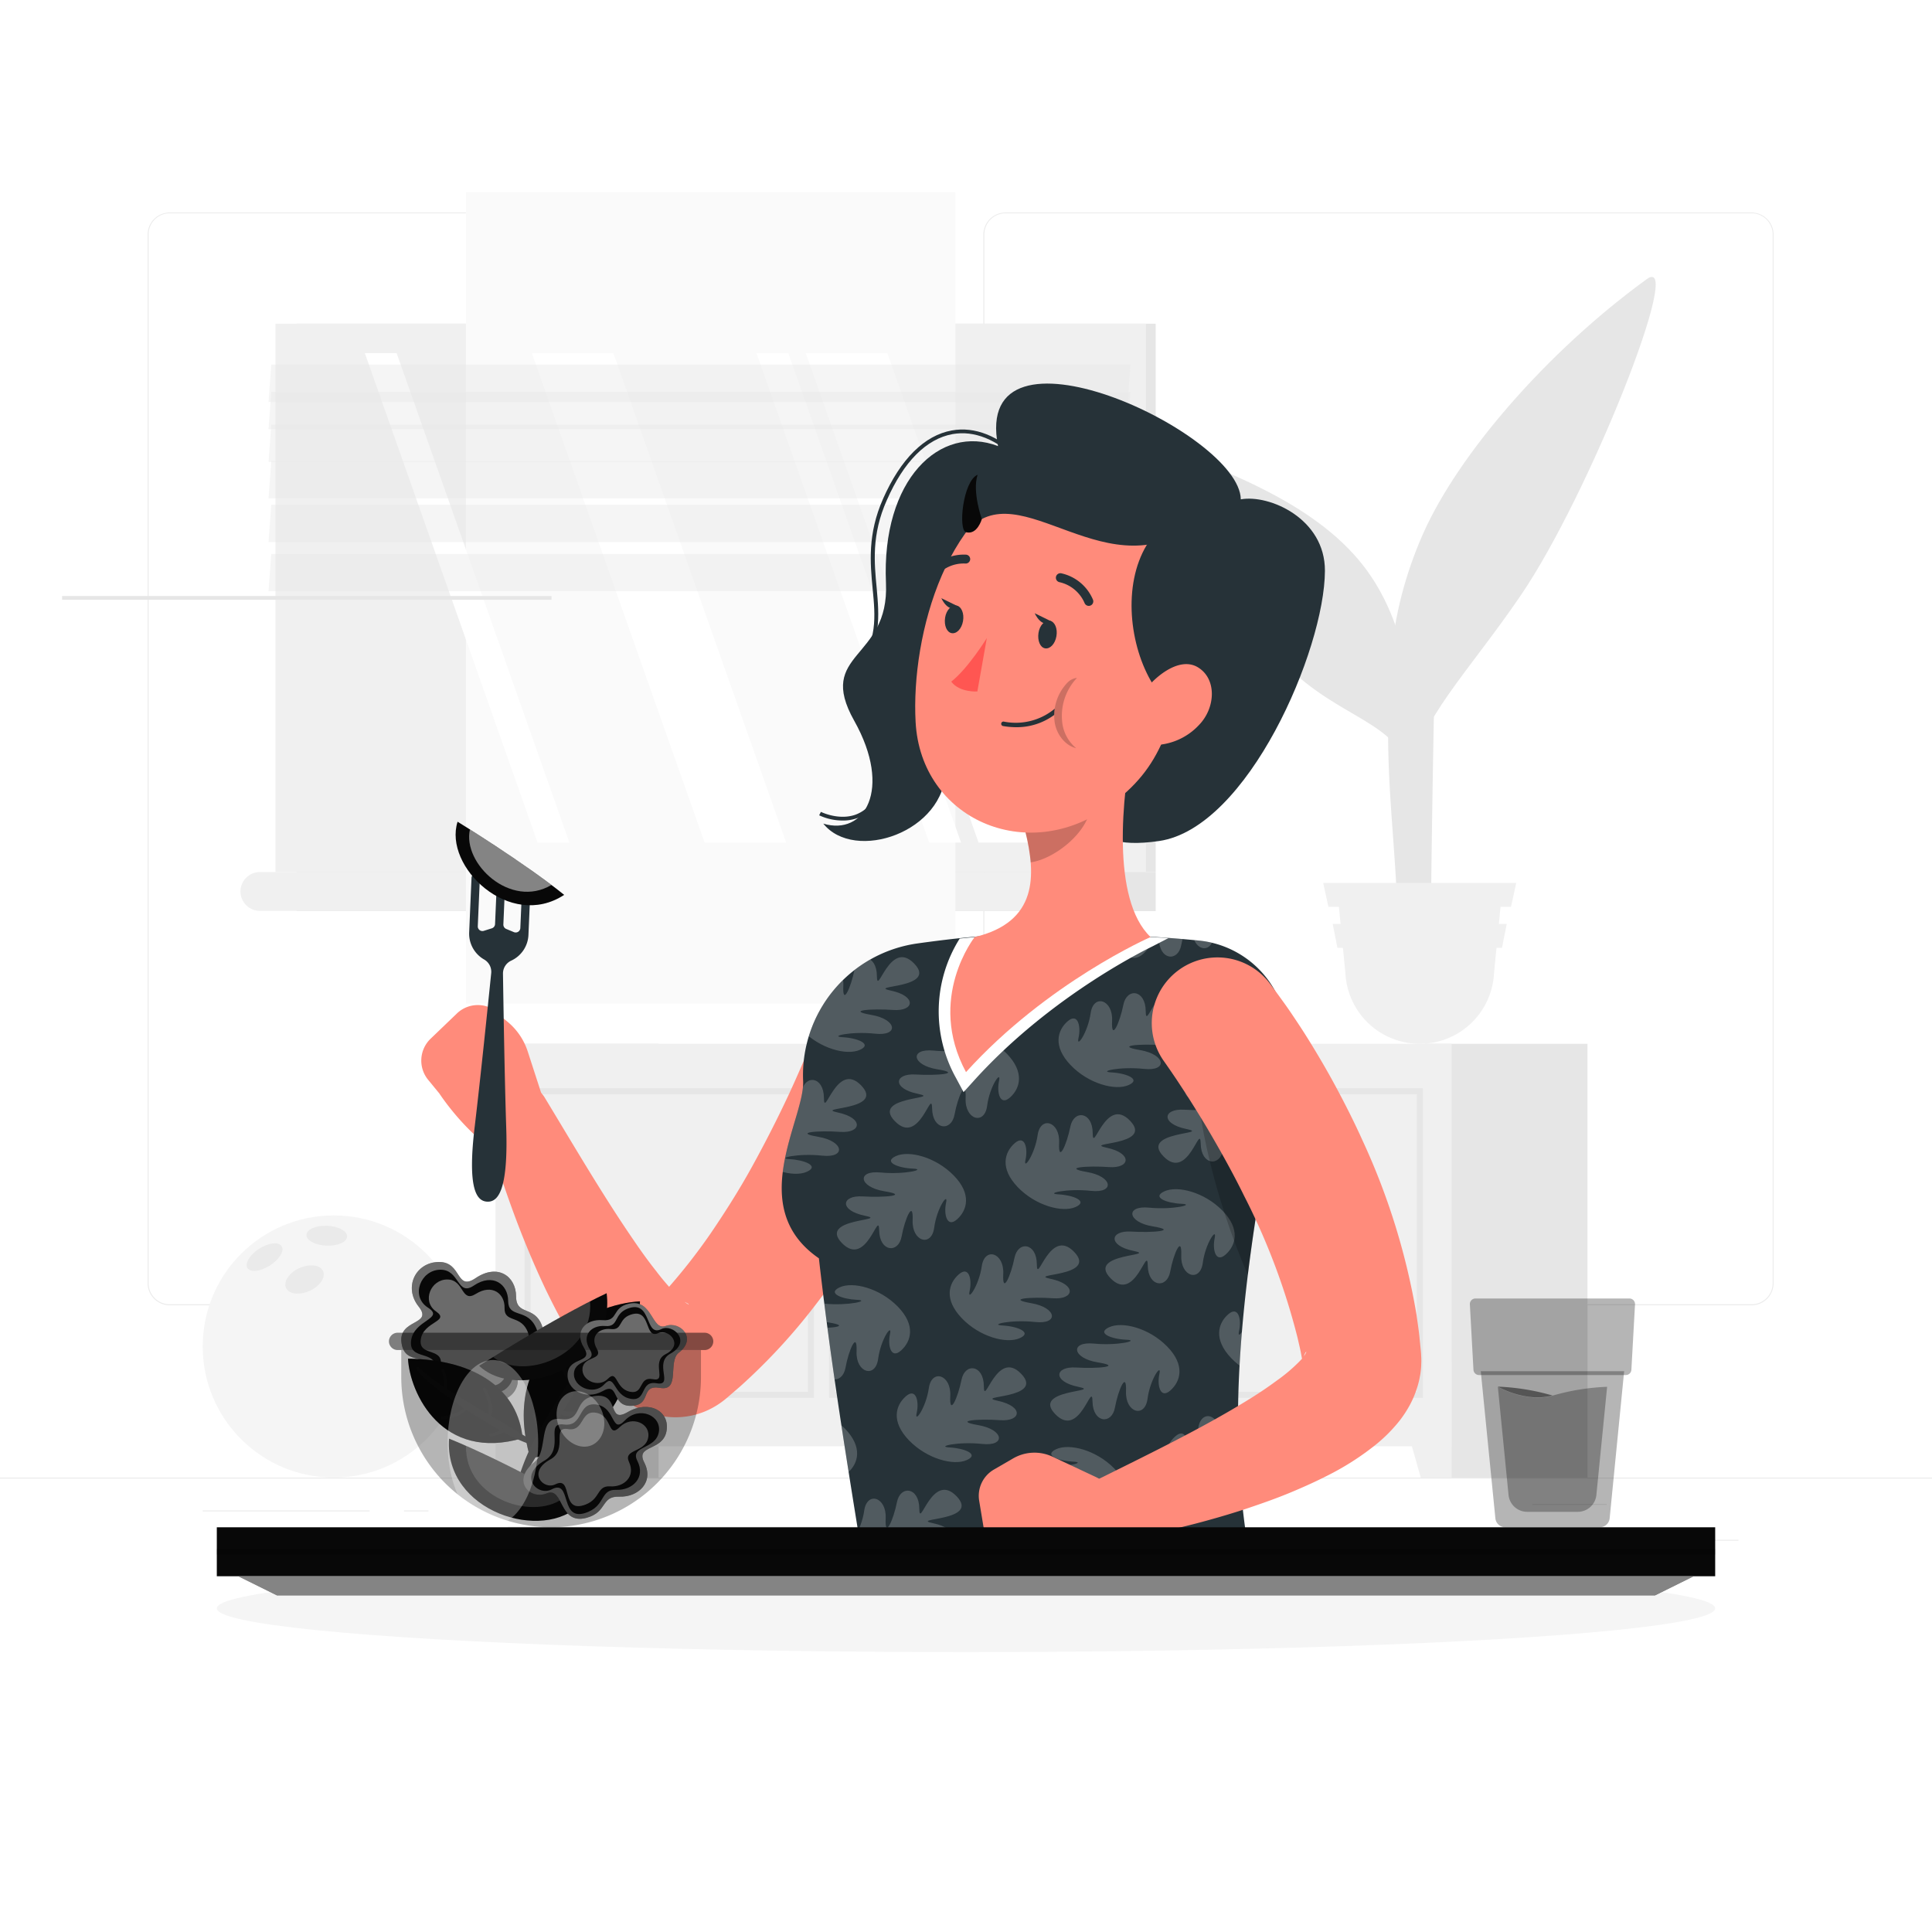 <svg class="animated" id="freepik_stories-eating-healthy-food" xmlns="http://www.w3.org/2000/svg" xmlns:xlink="http://www.w3.org/1999/xlink" viewBox="0 0 500 500" version="1.1" xmlns:svgjs="http://svgjs.com/svgjs"><style>svg#freepik_stories-eating-healthy-food:not(.animated) .animable {opacity: 0;}svg#freepik_stories-eating-healthy-food.animated #freepik--background-complete--inject-3 {animation: 1s 1 forwards cubic-bezier(.36,-0.01,.5,1.38) zoomOut;animation-delay: 0s;}svg#freepik_stories-eating-healthy-food.animated #freepik--Shadow--inject-3 {animation: 1s 1 forwards cubic-bezier(.36,-0.01,.5,1.38) zoomOut;animation-delay: 0s;}svg#freepik_stories-eating-healthy-food.animated #freepik--Character--inject-3 {animation: 1s 1 forwards cubic-bezier(.36,-0.01,.5,1.38) zoomOut;animation-delay: 0s;}svg#freepik_stories-eating-healthy-food.animated #freepik--Table--inject-3 {animation: 1s 1 forwards cubic-bezier(.36,-0.01,.5,1.38) lightSpeedLeft;animation-delay: 0s;}            @keyframes zoomOut {                0% {                    opacity: 0;                    transform: scale(1.5);                }                100% {                    opacity: 1;                    transform: scale(1);                }            }                    @keyframes lightSpeedLeft {              from {                transform: translate3d(-50%, 0, 0) skewX(20deg);                opacity: 0;              }              60% {                transform: skewX(-10deg);                opacity: 1;              }              80% {                transform: skewX(2deg);              }              to {                opacity: 1;                transform: translate3d(0, 0, 0);              }            }        </style><g id="freepik--background-complete--inject-3" class="animable" style="transform-origin: 250px 228.23px;"><rect y="382.4" width="500" height="0.25" style="fill: rgb(235, 235, 235); transform-origin: 250px 382.525px;" id="elgt87hl0u3vb" class="animable"></rect><rect x="416.78" y="398.49" width="33.12" height="0.25" style="fill: rgb(235, 235, 235); transform-origin: 433.34px 398.615px;" id="elfyzqj39royq" class="animable"></rect><rect x="322.53" y="401.21" width="8.69" height="0.25" style="fill: rgb(235, 235, 235); transform-origin: 326.875px 401.335px;" id="el0wqy9puszgen" class="animable"></rect><rect x="396.59" y="389.21" width="19.19" height="0.25" style="fill: rgb(235, 235, 235); transform-origin: 406.185px 389.335px;" id="elij20ug4ayal" class="animable"></rect><rect x="52.46" y="390.89" width="43.19" height="0.25" style="fill: rgb(235, 235, 235); transform-origin: 74.055px 391.015px;" id="el5swkhw7cai3" class="animable"></rect><rect x="104.56" y="390.89" width="6.33" height="0.25" style="fill: rgb(235, 235, 235); transform-origin: 107.725px 391.015px;" id="elsfwcc4pdohq" class="animable"></rect><rect x="131.47" y="395.11" width="93.68" height="0.25" style="fill: rgb(235, 235, 235); transform-origin: 178.31px 395.235px;" id="eldnu619nr50d" class="animable"></rect><path d="M237,337.8H43.91a5.71,5.71,0,0,1-5.7-5.71V60.66A5.71,5.71,0,0,1,43.91,55H237a5.71,5.71,0,0,1,5.71,5.71V332.09A5.71,5.71,0,0,1,237,337.8ZM43.91,55.2a5.46,5.46,0,0,0-5.45,5.46V332.09a5.46,5.46,0,0,0,5.45,5.46H237a5.47,5.47,0,0,0,5.46-5.46V60.66A5.47,5.47,0,0,0,237,55.2Z" style="fill: rgb(235, 235, 235); transform-origin: 140.46px 196.4px;" id="el5g8652z0ri" class="animable"></path><path d="M453.31,337.8H260.21a5.72,5.72,0,0,1-5.71-5.71V60.66A5.72,5.72,0,0,1,260.21,55h193.1A5.71,5.71,0,0,1,459,60.66V332.09A5.71,5.71,0,0,1,453.31,337.8ZM260.21,55.2a5.47,5.47,0,0,0-5.46,5.46V332.09a5.47,5.47,0,0,0,5.46,5.46h193.1a5.47,5.47,0,0,0,5.46-5.46V60.66a5.47,5.47,0,0,0-5.46-5.46Z" style="fill: rgb(235, 235, 235); transform-origin: 356.75px 196.4px;" id="elif2cdi3una" class="animable"></path><path d="M361.6,251.16h8.7c-.06-6,0-21.29.61-56.3C372,131.41,374,127.54,374,127.54l-10.33,31.32a85,85,0,0,0-4.24,22.78C358.33,206.06,362.6,225.55,361.6,251.16Z" style="fill: rgb(230, 230, 230); transform-origin: 366.624px 189.35px;" id="el1ns0ilxprhq" class="animable"></path><path d="M355,149.42c-11.59-17.55-34.74-26.71-58.4-35.33-9.29-3.39,16.78,38.61,35.73,57.64,14.73,14.79,29,14.46,33.24,29.08C366.39,183.84,365,164.54,355,149.42Z" style="fill: rgb(230, 230, 230); transform-origin: 330.214px 157.353px;" id="el9rgiaoevu2h" class="animable"></path><path d="M368.28,138.15c9.09-20.52,32.06-47.14,57.87-65.89,10.14-7.36-14.87,55.83-32.51,81.73-13.73,20.16-26.54,32.43-28.54,46.82C356.44,182.81,359.2,158.67,368.28,138.15Z" style="fill: rgb(230, 230, 230); transform-origin: 394.173px 136.239px;" id="el4i5e3sk6has" class="animable"></path><path d="M367.42,270.14h0A19.26,19.26,0,0,1,348.2,252l-1.7-17.41h41.84L386.64,252A19.24,19.24,0,0,1,367.42,270.14Z" style="fill: rgb(240, 240, 240); transform-origin: 367.42px 252.365px;" id="elzr7fv8nb23s" class="animable"></path><polygon points="391.05 234.69 343.79 234.69 342.44 228.5 392.4 228.5 391.05 234.69" style="fill: rgb(240, 240, 240); transform-origin: 367.42px 231.595px;" id="els34stm4yxgn" class="animable"></polygon><polygon points="388.72 245.29 346.12 245.29 344.9 239.11 389.94 239.11 388.72 245.29" style="fill: rgb(240, 240, 240); transform-origin: 367.42px 242.2px;" id="eljcuycvgpkxk" class="animable"></polygon><g id="elg99xd1fprqr"><rect x="76.74" y="83.78" width="222.35" height="141.9" style="fill: rgb(230, 230, 230); transform-origin: 187.915px 154.73px; transform: rotate(180deg);" class="animable"></rect></g><g id="el9fjp2j540b5"><rect x="71.3" y="83.78" width="225.25" height="141.9" style="fill: rgb(240, 240, 240); transform-origin: 183.925px 154.73px; transform: rotate(180deg);" class="animable"></rect></g><g id="el1xcet7497zb"><rect x="76.74" y="225.68" width="222.35" height="10.11" style="fill: rgb(230, 230, 230); transform-origin: 187.915px 230.735px; transform: rotate(180deg);" class="animable"></rect></g><path d="M67.29,225.68H282.43a5,5,0,0,1,5.05,5h0a5.05,5.05,0,0,1-5.05,5.06H67.29a5.06,5.06,0,0,1-5.06-5.06h0A5.06,5.06,0,0,1,67.29,225.68Z" style="fill: rgb(240, 240, 240); transform-origin: 174.855px 230.71px;" id="elrg4sw5nh3tl" class="animable"></path><g id="el9rzl0q58zpd"><rect x="120.59" y="49.72" width="126.66" height="210.01" style="fill: rgb(250, 250, 250); transform-origin: 183.92px 154.725px; transform: rotate(90deg);" class="animable"></rect></g><polygon points="274.36 218.06 229.65 91.4 208.54 91.4 253.25 218.06 274.36 218.06" style="fill: rgb(255, 255, 255); transform-origin: 241.45px 154.73px;" id="el2kqivellk43" class="animable"></polygon><path d="M285.41,175.09a.55.55,0,0,1-.55-.55V96.36a.55.55,0,1,1,1.09,0v78.18A.55.55,0,0,1,285.41,175.09Z" style="fill: rgb(240, 240, 240); transform-origin: 285.405px 135.413px;" id="el41s2ck3wz2q" class="animable"></path><polygon points="248.72 218.06 204.01 91.4 195.78 91.4 240.49 218.06 248.72 218.06" style="fill: rgb(255, 255, 255); transform-origin: 222.25px 154.73px;" id="el31f0k4pqgxg" class="animable"></polygon><polygon points="203.46 218.06 158.75 91.4 137.65 91.4 182.35 218.06 203.46 218.06" style="fill: rgb(255, 255, 255); transform-origin: 170.555px 154.73px;" id="elyn2zw9ia97p" class="animable"></polygon><polygon points="147.36 218.06 102.65 91.4 94.42 91.4 139.13 218.06 147.36 218.06" style="fill: rgb(255, 255, 255); transform-origin: 120.89px 154.73px;" id="elftfra15b6uv" class="animable"></polygon><g id="el5k3q0tzvxih"><rect x="16.07" y="154.25" width="126.66" height="0.97" style="fill: rgb(230, 230, 230); transform-origin: 79.4px 154.735px; transform: rotate(90deg);" class="animable"></rect></g><g id="elukrcx8ugfxs"><polygon points="69.5 104.01 291.85 104.01 292.55 94.36 70.2 94.36 69.5 104.01" style="fill: rgb(230, 230, 230); opacity: 0.4; transform-origin: 181.025px 99.185px;" class="animable"></polygon></g><g id="el2iabrf8nfuj"><polygon points="69.5 111.08 291.85 111.08 292.55 101.42 70.2 101.42 69.5 111.08" style="fill: rgb(230, 230, 230); opacity: 0.4; transform-origin: 181.025px 106.25px;" class="animable"></polygon></g><g id="el7howm4kv1of"><polygon points="69.5 119.55 291.85 119.55 292.55 109.9 70.2 109.9 69.5 119.55" style="fill: rgb(230, 230, 230); opacity: 0.4; transform-origin: 181.025px 114.725px;" class="animable"></polygon></g><g id="el4xzwl8flvc7"><polygon points="69.5 128.98 291.85 128.98 292.55 119.33 70.2 119.33 69.5 128.98" style="fill: rgb(230, 230, 230); opacity: 0.4; transform-origin: 181.025px 124.155px;" class="animable"></polygon></g><g id="elwnyabkreayq"><polygon points="69.5 140.29 291.85 140.29 292.55 130.63 70.2 130.63 69.5 140.29" style="fill: rgb(230, 230, 230); opacity: 0.4; transform-origin: 181.025px 135.46px;" class="animable"></polygon></g><g id="elhyfbu8x398e"><polygon points="69.5 153 291.85 153 292.55 143.35 70.2 143.35 69.5 153" style="fill: rgb(230, 230, 230); opacity: 0.4; transform-origin: 181.025px 148.175px;" class="animable"></polygon></g><g id="elqh3xf5enzx"><circle cx="86.38" cy="348.47" r="33.92" style="fill: rgb(245, 245, 245); transform-origin: 86.38px 348.47px; transform: rotate(-8.92deg);" class="animable"></circle></g><g id="elh24gferi9hf"><path d="M84.46,322.38c-2.91-.12-5.21-1.37-5.15-2.8s2.46-2.47,5.37-2.35,5.21,1.38,5.15,2.8S87.37,322.5,84.46,322.38Z" style="fill: rgb(230, 230, 230); opacity: 0.7; mix-blend-mode: multiply; transform-origin: 84.57px 319.805px;" class="animable"></path></g><g id="elcewv6ryuver"><path d="M69.87,327.5c-2.44,1.57-5.05,1.87-5.82.68s.59-3.45,3-5,5-1.88,5.82-.68S72.32,325.92,69.87,327.5Z" style="fill: rgb(230, 230, 230); opacity: 0.7; mix-blend-mode: multiply; transform-origin: 68.471px 325.341px;" class="animable"></path></g><g id="elbuu17gujduh"><path d="M80.14,334.07c-2.66,1.2-5.4.85-6.13-.78s.82-3.92,3.47-5.11,5.39-.85,6.13.78S82.79,332.87,80.14,334.07Z" style="fill: rgb(230, 230, 230); opacity: 0.7; mix-blend-mode: multiply; transform-origin: 78.812px 331.127px;" class="animable"></path></g><g id="eloltoynhun3m"><rect x="128.32" y="270.14" width="42.13" height="112.26" style="fill: rgb(230, 230, 230); transform-origin: 149.385px 326.27px; transform: rotate(180deg);" class="animable"></rect></g><polygon points="136.33 382.4 128.32 382.4 128.32 352.73 144.72 352.73 136.33 382.4" style="fill: rgb(240, 240, 240); transform-origin: 136.52px 367.565px;" id="el4jgnwqj3psf" class="animable"></polygon><g id="el1r44rbg31fw"><rect x="368.71" y="270.14" width="42.13" height="112.26" style="fill: rgb(230, 230, 230); transform-origin: 389.775px 326.27px; transform: rotate(180deg);" class="animable"></rect></g><g id="ela2ftvet2ej"><rect x="128.32" y="270.14" width="247.37" height="104.16" style="fill: rgb(240, 240, 240); transform-origin: 252.005px 322.22px; transform: rotate(180deg);" class="animable"></rect></g><polygon points="367.69 382.4 375.69 382.4 375.69 352.73 359.3 352.73 367.69 382.4" style="fill: rgb(240, 240, 240); transform-origin: 367.495px 367.565px;" id="elbgjugihrgju" class="animable"></polygon><path d="M368.24,361.76H293.36V281.62h74.88Zm-73.33-1.55h71.78v-77H294.91Z" style="fill: rgb(230, 230, 230); transform-origin: 330.8px 321.69px;" id="el68f0a60uugs" class="animable"></path><path d="M289.45,361.76H214.57V281.62h74.88Zm-73.33-1.55H287.9v-77H216.12Z" style="fill: rgb(230, 230, 230); transform-origin: 252.01px 321.69px;" id="elqlroy5dbp9" class="animable"></path><path d="M210.65,361.76H135.77V281.62h74.88Zm-73.33-1.55H209.1v-77H137.32Z" style="fill: rgb(230, 230, 230); transform-origin: 173.21px 321.69px;" id="elfq4tbz8k55g" class="animable"></path></g><g id="freepik--Shadow--inject-3" class="animable" style="transform-origin: 250px 416.24px;"><ellipse id="freepik--path--inject-3" cx="250" cy="416.24" rx="193.89" ry="11.32" style="fill: rgb(245, 245, 245); transform-origin: 250px 416.24px;" class="animable"></ellipse></g><g id="freepik--Character--inject-3" class="animable" style="transform-origin: 238.433px 254.671px;"><path d="M258.29,115.45c-15-5.77-30.21,8.66-29,35.45.91,20-18.22,17.82-8.22,35.63s2.59,29.86-8,26.62c8,10.08,31.63,2.3,31.7-14.14s40.52,7.55,40.52,7.55S277.08,221,300,217.65s42.81-49.44,42.89-69.91c.06-13.57-14.44-19.84-21.77-18.51C320.85,111.9,251.29,79.68,258.29,115.45Z" style="fill: rgb(38, 50, 56); transform-origin: 277.98px 158.713px;" id="el7hskqv4k82v" class="animable"></path><path d="M218.09,212.35A14.36,14.36,0,0,1,212,211l.45-.89s4.6,2.3,9,.71c2.66-1,4.73-3.16,6.16-6.53l.92.39c-1.54,3.64-3.81,6-6.75,7.08A10.78,10.78,0,0,1,218.09,212.35Z" style="fill: rgb(38, 50, 56); transform-origin: 220.265px 208.321px;" id="elqd4tr3hy94o" class="animable"></path><path d="M222.39,173.42l-.78-.62c5.53-6.89,4.93-13.17,4.23-20.44-.63-6.62-1.35-14.13,2.7-23.29,4.55-10.28,10.7-16.39,17.79-17.67,5.92-1.08,12.2,1.42,17.69,7l-.71.7c-5.25-5.36-11.22-7.76-16.8-6.75-6.75,1.22-12.65,7.14-17,17.1-4,8.92-3.24,16.28-2.62,22.78C227.52,159.44,228.17,166.22,222.39,173.42Z" style="fill: rgb(38, 50, 56); transform-origin: 242.815px 142.287px;" id="el0gc16pljufy4" class="animable"></path><path d="M140.29,283.57l-3.71-11.44a16.62,16.62,0,0,0-5.27-7.73l-4.3-3.54a7.82,7.82,0,0,0-8.78,1.44l-6.79,6.52a7.85,7.85,0,0,0-.64,10.63l2.91,3.55s8.76,13.56,19.94,17.86l2.24-2.47A17.92,17.92,0,0,0,140.29,283.57Z" style="fill: rgb(255, 139, 123); transform-origin: 124.77px 280.483px;" id="eldg3z0omypfp" class="animable"></path><path d="M244.2,275.69l-.56,1.65-.51,1.46-1,2.85c-.69,1.89-1.44,3.72-2.18,5.55-1.49,3.67-3.11,7.25-4.79,10.81s-3.46,7.07-5.33,10.55-3.78,6.92-5.87,10.3a201,201,0,0,1-13.59,19.72,154.21,154.21,0,0,1-16.5,18.1c-.76.7-1.51,1.41-2.29,2.1l-2.37,2.05-.59.51-.3.26-.73.61a21.42,21.42,0,0,1-4.38,2.73,19.84,19.84,0,0,1-5.51,1.64,20.15,20.15,0,0,1-5.42.05,22.38,22.38,0,0,1-7.71-2.47,27.42,27.42,0,0,1-4.61-3.12,41.93,41.93,0,0,1-5.77-5.86,82.59,82.59,0,0,1-7.42-10.88c-2.05-3.57-3.86-7.11-5.57-10.64-3.36-7.09-6.26-14.17-8.85-21.33s-4.91-14.31-6.86-21.8A8.5,8.5,0,0,1,140.94,284l.1.17c7.49,12.36,14.91,25.08,22.8,36.58,1.95,2.88,3.95,5.67,6,8.24a61.94,61.94,0,0,0,5.94,6.77,11.15,11.15,0,0,0,2.26,1.74c.22.11.31,0,0-.13a6.09,6.09,0,0,0-2.46-.81,9.86,9.86,0,0,0-2.66,0,10.62,10.62,0,0,0-2.88.82,10.15,10.15,0,0,0-2.06,1.23l-.18.15-.08.06.05-.05.21-.22.43-.43,1.69-1.72,1.64-1.78A151.25,151.25,0,0,0,184,319.08c3.77-5.55,7.4-11.28,10.7-17.28s6.43-12.12,9.35-18.36c1.46-3.13,2.84-6.28,4.19-9.43l2-4.72.93-2.33.8-2.09.26-.68a17,17,0,0,1,32,11.5Z" style="fill: rgb(255, 139, 123); transform-origin: 185.243px 309.864px;" id="elbeoi43wnr1j" class="animable"></path><path d="M207.85,279.79c.43,9.86-15.13,32.65,4.08,45.86,2.26,19.91,5.09,39.51,10.4,72.16H322.57c-4.12-28.24-3.22-60.42,10-124a25.33,25.33,0,0,0-22.26-30.39c-4-.4-8.24-.74-12.58-1-16.86-.81-30.69-1.35-45.52,0-4.91.45-10,1.07-14.84,1.75A34.41,34.41,0,0,0,207.85,279.79Z" style="fill: rgb(38, 50, 56); transform-origin: 267.707px 319.704px;" id="elboe1dae2lu8" class="animable"></path><g style="clip-path: url(&quot;#freepik--clip-path--inject-3&quot;); transform-origin: 268.692px 316.631px;" id="eljusb4vfh94" class="animable"><g id="elctsd41p9x7"><path d="M207.51,266.53c4.65,4.86,11.58,6.69,15,5.18s-.72-3.09-4.41-3.28,2.15-1.59,8.38-.91,5.69-3.72-1-4.87.1-1.67,5.65-1.27,6.17-3.57-.53-5,12.33-.42,6-7-9.63,8.83-9.66,3.2-4.9-6.12-5.79-1.63-3.17,9.7-2.9,4.14-4.83-7.05-5.55-2-3.82,9.36-3.14,6.39-.18-6.6-2.82-4.28S202.87,261.67,207.51,266.53Z" style="fill: rgb(255, 255, 255); opacity: 0.2; transform-origin: 221.151px 259.969px;" class="animable"></path></g><g id="elmsif20cbwo"><path d="M260.53,272.66c-4.7-4.81-11.65-6.57-15-5s.74,3.07,4.44,3.23-2.14,1.61-8.37,1-5.66,3.78,1,4.85-.08,1.68-5.64,1.34-6.13,3.63.58,5-12.32.55-5.93,7.1,9.54-8.94,9.62-3.31,5,6.07,5.81,1.57,3.07-9.73,2.86-4.17,4.91,7,5.57,1.91,3.72-9.4,3.08-6.43.24,6.61,2.86,4.26S265.22,277.47,260.53,272.66Z" style="fill: rgb(255, 255, 255); opacity: 0.2; transform-origin: 246.995px 279.464px;" class="animable"></path></g><g id="elwl6zv21a2ah"><path d="M193.8,298.08c4.65,4.86,11.59,6.7,15,5.18s-.71-3.08-4.41-3.27,2.15-1.59,8.38-.91,5.7-3.73-1-4.87.09-1.68,5.65-1.28,6.16-3.57-.53-5,12.32-.41,6-7-9.63,8.84-9.66,3.21-4.9-6.12-5.79-1.64-3.17,9.7-2.9,4.15-4.83-7.06-5.55-2-3.82,9.35-3.14,6.39-.18-6.61-2.82-4.28S189.16,293.23,193.8,298.08Z" style="fill: rgb(255, 255, 255); opacity: 0.2; transform-origin: 207.44px 291.52px;" class="animable"></path></g><g id="elrniuo0mqgj"><path d="M246.82,304.21c-4.7-4.81-11.65-6.57-15-5s.75,3.08,4.44,3.23-2.13,1.61-8.37,1-5.65,3.78,1,4.86-.08,1.67-5.64,1.33-6.12,3.64.58,5-12.32.54-5.92,7.09,9.53-8.93,9.62-3.31,5,6.07,5.81,1.58,3.07-9.74,2.85-4.18,4.91,7,5.58,1.91,3.71-9.39,3.07-6.42.24,6.6,2.86,4.25S251.52,309,246.82,304.21Z" style="fill: rgb(255, 255, 255); opacity: 0.2; transform-origin: 233.29px 311.009px;" class="animable"></path></g><g id="elgiid2vgrqjl"><path d="M277.07,275.64c4.64,4.86,11.58,6.69,15,5.18s-.71-3.09-4.4-3.28,2.15-1.59,8.37-.91,5.7-3.72-1-4.87.09-1.67,5.65-1.27,6.16-3.57-.53-5,12.33-.42,6-7-9.62,8.83-9.65,3.2-4.91-6.12-5.79-1.63-3.18,9.7-2.91,4.14-4.83-7.05-5.55-2-3.82,9.36-3.14,6.39-.17-6.6-2.82-4.28S272.42,270.78,277.07,275.64Z" style="fill: rgb(255, 255, 255); opacity: 0.2; transform-origin: 290.708px 269.079px;" class="animable"></path></g><g id="elekn9uw7khx"><path d="M330.08,281.77c-4.69-4.81-11.65-6.57-15.05-5s.75,3.07,4.44,3.23-2.13,1.61-8.37,1-5.65,3.78,1,4.86-.08,1.67-5.63,1.33-6.13,3.63.58,5-12.32.54-5.93,7.09,9.53-8.94,9.62-3.31,5,6.07,5.81,1.57,3.07-9.73,2.86-4.17,4.9,7,5.57,1.91,3.72-9.39,3.07-6.42.25,6.6,2.86,4.25S334.78,286.58,330.08,281.77Z" style="fill: rgb(255, 255, 255); opacity: 0.2; transform-origin: 316.513px 288.569px;" class="animable"></path></g><g id="el7cpd5ml4uxm"><path d="M263.36,307.2c4.65,4.85,11.58,6.69,15,5.17s-.72-3.08-4.41-3.27,2.15-1.59,8.38-.91,5.69-3.72-1-4.87.1-1.68,5.65-1.28,6.17-3.56-.53-5,12.33-.41,6-7-9.63,8.84-9.66,3.21-4.9-6.12-5.79-1.64-3.17,9.7-2.9,4.15-4.83-7.06-5.56-2-3.81,9.35-3.14,6.39-.17-6.61-2.81-4.28S258.72,302.34,263.36,307.2Z" style="fill: rgb(255, 255, 255); opacity: 0.2; transform-origin: 277.001px 300.63px;" class="animable"></path></g><g id="el2e2fgjlkf21"><path d="M232.36,338.16c-4.7-4.81-11.65-6.57-15.05-5s.75,3.07,4.44,3.23-2.13,1.61-8.37,1-5.65,3.78,1,4.85-.08,1.68-5.64,1.34-6.12,3.63.58,5-12.32.55-5.92,7.1,9.53-8.94,9.62-3.31,5,6.07,5.8,1.57,3.08-9.73,2.86-4.17,4.91,7,5.58,1.91,3.71-9.4,3.07-6.43.24,6.61,2.86,4.26S237.06,343,232.36,338.16Z" style="fill: rgb(255, 255, 255); opacity: 0.2; transform-origin: 218.793px 344.964px;" class="animable"></path></g><g id="el92f2m4f6aw7"><path d="M218.65,369.71c-4.69-4.81-11.65-6.57-15.05-5s.75,3.08,4.44,3.23-2.13,1.61-8.36,1-5.66,3.78,1,4.86-.07,1.67-5.63,1.33-6.13,3.64.58,5-12.32.54-5.93,7.09,9.53-8.93,9.62-3.31,5,6.07,5.81,1.58,3.07-9.74,2.86-4.18,4.9,7,5.57,1.91,3.72-9.39,3.07-6.42.25,6.6,2.87,4.25S223.35,374.52,218.65,369.71Z" style="fill: rgb(255, 255, 255); opacity: 0.2; transform-origin: 205.095px 376.509px;" class="animable"></path></g><g id="eliltj286idjd"><path d="M248.9,341.14c4.64,4.86,11.58,6.69,15,5.18s-.72-3.09-4.41-3.28,2.15-1.59,8.38-.91,5.69-3.72-1-4.87.1-1.67,5.65-1.27,6.17-3.57-.53-5,12.33-.42,6-7-9.63,8.83-9.66,3.2-4.9-6.12-5.79-1.63-3.18,9.7-2.9,4.14-4.83-7.05-5.56-2-3.81,9.36-3.14,6.39-.17-6.6-2.81-4.28S244.25,336.28,248.9,341.14Z" style="fill: rgb(255, 255, 255); opacity: 0.2; transform-origin: 262.539px 334.579px;" class="animable"></path></g><g id="elkfq5ar65gl"><path d="M235.19,372.7c4.65,4.85,11.58,6.69,15,5.17s-.71-3.08-4.41-3.27,2.15-1.59,8.38-.91,5.69-3.72-1-4.87.09-1.68,5.65-1.28,6.16-3.56-.53-5,12.32-.41,6-7-9.63,8.84-9.66,3.21-4.9-6.12-5.79-1.64-3.17,9.7-2.9,4.15-4.83-7.06-5.55-2-3.82,9.35-3.14,6.39-.18-6.61-2.82-4.28S230.55,367.84,235.19,372.7Z" style="fill: rgb(255, 255, 255); opacity: 0.2; transform-origin: 248.83px 366.13px;" class="animable"></path></g><g id="elm0uftynpnyf"><path d="M302.08,348.49c-4.69-4.81-11.65-6.57-15.05-5s.75,3.08,4.44,3.23-2.13,1.61-8.37,1-5.65,3.78,1,4.86-.07,1.67-5.63,1.33-6.13,3.63.58,5-12.32.54-5.93,7.09,9.53-8.94,9.62-3.31,5,6.07,5.81,1.58,3.07-9.74,2.86-4.18,4.9,7,5.57,1.91,3.72-9.39,3.07-6.42.25,6.6,2.87,4.25S306.78,353.3,302.08,348.49Z" style="fill: rgb(255, 255, 255); opacity: 0.2; transform-origin: 288.517px 355.289px;" class="animable"></path></g><g id="eltrie14v88b"><path d="M288.38,380.05c-4.7-4.81-11.65-6.57-15.05-5s.74,3.07,4.44,3.23-2.14,1.61-8.37,1-5.65,3.78,1,4.85-.08,1.68-5.64,1.34-6.13,3.63.58,5-12.32.55-5.93,7.09,9.54-8.93,9.63-3.3,5,6.07,5.8,1.57,3.07-9.73,2.86-4.18,4.91,7,5.57,1.92,3.72-9.4,3.08-6.43.24,6.61,2.86,4.26S293.07,384.85,288.38,380.05Z" style="fill: rgb(255, 255, 255); opacity: 0.2; transform-origin: 274.808px 386.847px;" class="animable"></path></g><g id="el0pawn8a554p"><path d="M318.62,351.47c4.65,4.86,11.58,6.7,15,5.18s-.71-3.08-4.41-3.27,2.15-1.59,8.38-.92,5.69-3.72-1-4.86.09-1.68,5.65-1.28,6.16-3.57-.53-5,12.32-.41,6-7-9.63,8.83-9.66,3.21-4.9-6.12-5.79-1.64-3.17,9.7-2.9,4.15-4.83-7.06-5.55-2-3.82,9.35-3.14,6.39-.18-6.61-2.82-4.28S314,346.61,318.62,351.47Z" style="fill: rgb(255, 255, 255); opacity: 0.2; transform-origin: 332.264px 344.91px;" class="animable"></path></g><g id="el9sc54wf26od"><path d="M218.46,404.38c4.64,4.86,11.58,6.69,15,5.17s-.71-3.08-4.4-3.27,2.15-1.59,8.38-.91,5.69-3.72-1-4.87.09-1.67,5.65-1.27,6.16-3.57-.53-5,12.33-.41,6-7-9.62,8.83-9.65,3.2-4.91-6.12-5.79-1.64-3.18,9.71-2.91,4.15-4.83-7.05-5.55-2-3.82,9.35-3.14,6.39-.17-6.6-2.82-4.28S213.81,399.52,218.46,404.38Z" style="fill: rgb(255, 255, 255); opacity: 0.2; transform-origin: 232.105px 397.815px;" class="animable"></path></g><g id="ellsh32661cx"><path d="M304.92,383c4.64,4.86,11.58,6.69,15,5.18s-.71-3.09-4.4-3.28,2.15-1.59,8.38-.91,5.69-3.72-1-4.87.09-1.67,5.65-1.27,6.16-3.57-.53-5,12.33-.42,6-7-9.62,8.83-9.65,3.2-4.91-6.12-5.79-1.63-3.18,9.7-2.91,4.14-4.83-7-5.55-2S306.3,379,307,376s-.17-6.6-2.82-4.28S300.27,378.17,304.92,383Z" style="fill: rgb(255, 255, 255); opacity: 0.2; transform-origin: 318.57px 376.439px;" class="animable"></path></g><g id="el8rs0cveswxs"><path d="M316.38,313.32c-4.7-4.81-11.65-6.57-15.05-5s.74,3.07,4.44,3.22-2.14,1.61-8.37,1-5.66,3.78,1,4.86-.07,1.68-5.63,1.33-6.13,3.64.58,5-12.32.54-5.93,7.09,9.54-8.93,9.62-3.31,5,6.07,5.81,1.58,3.07-9.73,2.86-4.18,4.9,7,5.57,1.92,3.72-9.4,3.08-6.43.24,6.61,2.86,4.25S321.07,318.13,316.38,313.32Z" style="fill: rgb(255, 255, 255); opacity: 0.2; transform-origin: 302.815px 320.114px;" class="animable"></path></g><g id="el762rr7qbg1j"><path d="M319.21,228.75c-4.7-4.81-11.65-6.57-15-5s.74,3.07,4.44,3.23-2.13,1.61-8.37,1-5.65,3.78,1,4.86-.08,1.67-5.64,1.33-6.12,3.63.58,5-12.32.54-5.92,7.09,9.53-8.94,9.62-3.31,5,6.07,5.8,1.57,3.08-9.73,2.86-4.17,4.91,7,5.58,1.91,3.71-9.39,3.07-6.42.24,6.6,2.86,4.25S323.9,233.56,319.21,228.75Z" style="fill: rgb(255, 255, 255); opacity: 0.2; transform-origin: 305.678px 235.549px;" class="animable"></path></g></g><g id="elsxmixaq0flg"><path d="M309.72,268.88c-1.79,14.81,4.52,41.26,13.23,61.05,1.52-12.37,3.79-26.39,6.94-42.63Z" style="opacity: 0.2; transform-origin: 319.653px 299.405px;" class="animable"></path></g><path d="M302.4,242.78c-1.52-.1-3.07-.19-4.63-.27-16.86-.82-30.69-1.35-45.52,0l-3.88.39a35.39,35.39,0,0,0-1,36l2,3.74,2.85-3.15C272.6,257,298.13,245,298.39,244.85l4-2.07Z" style="fill: rgb(255, 255, 255); transform-origin: 272.667px 262.162px;" id="elbbtq2fnc4js" class="animable"></path><path d="M293.26,191.26c-2.87,14.64-5.73,41.48,4.51,51.25,0,0-26.69,11.66-47.77,34.95-10.3-19.11,2.25-34.95,2.25-34.95,16.34-3.9,15.91-16,13.07-27.4Z" style="fill: rgb(255, 139, 123); transform-origin: 271.855px 234.36px;" id="elzsxwylsmnt" class="animable"></path><g id="elq4jmfudu17"><path d="M281.87,201,265.33,215.1a46.42,46.42,0,0,1,1.41,8.08c6.24-.9,14.81-7.75,15.47-14.28A22,22,0,0,0,281.87,201Z" style="opacity: 0.2; transform-origin: 273.874px 212.09px;" class="animable"></path></g><path d="M308.71,164.39c-5.71,23.82-7.63,34-21.75,44.27-21.23,15.41-48.65,3.25-50-21.78-1.24-22.53,8.31-57.7,33.12-63.19C294.49,118.28,314.43,140.57,308.71,164.39Z" style="fill: rgb(255, 139, 123); transform-origin: 273.276px 169.177px;" id="elb0xwttv55cs" class="animable"></path><path d="M310.78,134.44C287,154.78,263.83,121.18,250,137.73c-8-7.12,14.54-25.45,28.1-26.12S321.05,120.28,310.78,134.44Z" style="fill: rgb(38, 50, 56); transform-origin: 280.62px 126.392px;" id="el9pk2wbzs3mn" class="animable"></path><path d="M254.1,134.33s-2.54-7.05-1.1-11.46c-3.78,1.57-5.09,14.29-3,14.86C252.92,138.53,254.1,134.33,254.1,134.33Z" style="fill: rgb(8, 8, 8); transform-origin: 251.554px 130.351px;" id="elekouftjf0xp" class="animable"></path><path d="M307.11,132.5c-24.89,9.11-13.86,57,7.55,54.09S332.56,136.94,307.11,132.5Z" style="fill: rgb(38, 50, 56); transform-origin: 310.774px 159.609px;" id="ellolts13omqb" class="animable"></path><path d="M273.4,164.65c-.34,2-1.66,3.37-2.94,3.14s-2-2-1.7-4,1.67-3.37,2.95-3.14S273.75,162.69,273.4,164.65Z" style="fill: rgb(38, 50, 56); transform-origin: 271.089px 164.22px;" id="elxsfxpwns4g" class="animable"></path><path d="M249.23,160.73c-.34,2-1.66,3.36-2.94,3.13s-2-2-1.7-4,1.67-3.36,2.95-3.14S249.58,158.77,249.23,160.73Z" style="fill: rgb(38, 50, 56); transform-origin: 246.919px 160.291px;" id="el7uw7se26fis" class="animable"></path><path d="M248.09,157l-4.47-2.19S245.39,158.89,248.09,157Z" style="fill: rgb(38, 50, 56); transform-origin: 245.855px 156.155px;" id="elwfv14f8sfa" class="animable"></path><path d="M255.39,165.13s-4.83,7.85-9.21,11.28c2.16,2.87,6.76,2.54,6.76,2.54Z" style="fill: rgb(255, 86, 82); transform-origin: 250.785px 172.046px;" id="elbvfwphno4cq" class="animable"></path><path d="M262.93,188.2a20,20,0,0,1-3.34-.3.58.58,0,0,1-.47-.68.57.57,0,0,1,.67-.47,15.79,15.79,0,0,0,13.74-3.83.59.59,0,0,1,.83,0,.59.59,0,0,1,0,.83A16.34,16.34,0,0,1,262.93,188.2Z" style="fill: rgb(38, 50, 56); transform-origin: 266.82px 185.475px;" id="elovb4ass7f6h" class="animable"></path><path d="M310.37,187.55a16.3,16.3,0,0,1-12.31,5.28c-5.84-.31-6.51-7.06-3-12.49,3.15-4.89,10-10.62,14.94-7.65S314.6,183.13,310.37,187.55Z" style="fill: rgb(255, 139, 123); transform-origin: 303.271px 182.353px;" id="elk3308gbu0j" class="animable"></path><path d="M274.86,186.44a14.27,14.27,0,0,1,3.86-11,4,4,0,0,0-2.46,1.22,12.31,12.31,0,0,0-3.39,9.51c.22,3.54,2.65,6.74,5.64,7.46A10.16,10.16,0,0,1,274.86,186.44Z" style="fill: rgb(255, 139, 123); transform-origin: 275.775px 184.535px;" id="elq0tyhzk9wjn" class="animable"></path><g id="elnekj4f4pg0p"><path d="M274.86,186.44a14.27,14.27,0,0,1,3.86-11,4,4,0,0,0-2.46,1.22,12.31,12.31,0,0,0-3.39,9.51c.22,3.54,2.65,6.74,5.64,7.46A10.16,10.16,0,0,1,274.86,186.44Z" style="opacity: 0.2; transform-origin: 275.775px 184.535px;" class="animable"></path></g><path d="M281.4,156.74a1.2,1.2,0,0,1-.69-.62,9.29,9.29,0,0,0-6.45-5.44,1.17,1.17,0,1,1,.35-2.32,11.61,11.61,0,0,1,8.23,6.79,1.17,1.17,0,0,1-1.44,1.59Z" style="fill: rgb(38, 50, 56); transform-origin: 278.103px 152.574px;" id="eln1q4zbxzcqd" class="animable"></path><path d="M241.32,149.83a1.19,1.19,0,0,1-.83-.27,1.16,1.16,0,0,1-.14-1.64,11.57,11.57,0,0,1,9.73-4.37,1.17,1.17,0,0,1,1,1.29,1.18,1.18,0,0,1-1.3,1,9.25,9.25,0,0,0-7.67,3.54A1.14,1.14,0,0,1,241.32,149.83Z" style="fill: rgb(38, 50, 56); transform-origin: 245.581px 146.682px;" id="elaby3quxsq3" class="animable"></path><path d="M272.26,160.9l-4.47-2.19S269.56,162.81,272.26,160.9Z" style="fill: rgb(38, 50, 56); transform-origin: 270.025px 160.059px;" id="elsox5ohi4q2" class="animable"></path><path d="M293.2,394.19a17.89,17.89,0,0,0-9.73-12L272.41,377a11,11,0,0,0-10.22.44l-5,2.9a7.85,7.85,0,0,0-3.78,8.06l1.54,9.29a7.86,7.86,0,0,0,8.41,6.53l4.57-.39s16.13.44,26-6.35Z" style="fill: rgb(255, 139, 123); transform-origin: 273.617px 390.099px;" id="eldg6t4go29zw" class="animable"></path><path d="M328.87,254.83l1,1.37.91,1.23,1.74,2.41c1.15,1.6,2.22,3.22,3.3,4.84,2.15,3.23,4.16,6.52,6.12,9.86s3.81,6.71,5.59,10.15,3.5,6.91,5.09,10.46a176.62,176.62,0,0,1,14,45.28c.26,2,.6,4,.78,6.07l.31,3.06.05.57.05,1a17,17,0,0,1,0,2c0,.66-.08,1.34-.16,2s-.21,1.25-.33,1.87a25.57,25.57,0,0,1-2.27,6.26,29.31,29.31,0,0,1-2.9,4.49,40.2,40.2,0,0,1-5.94,6,70.13,70.13,0,0,1-11.25,7.4c-3.68,1.94-7.31,3.58-10.93,5.09s-7.24,2.78-10.85,4-7.24,2.29-10.86,3.29-7.27,1.89-10.92,2.73c-1.83.4-3.66.77-5.5,1.14s-3.66.65-5.62,1a8.49,8.49,0,0,1-5.21-16l.32-.15c12.55-6.24,25.5-12.54,36.9-19.52,2.85-1.73,5.58-3.53,8.05-5.37a42.53,42.53,0,0,0,6.27-5.35,7.41,7.41,0,0,0,1.39-1.95c.21-.39-.2-.27-.56,1a3.37,3.37,0,0,0-.12.53c0,.2-.07.42-.08.63s0,.44,0,.67,0,.23,0,.34v.09s0,0,0,0l0-.15-.43-2.31c-.26-1.54-.66-3.09-1-4.63a172.92,172.92,0,0,0-13.78-36.63c-2.94-6-6.23-11.88-9.64-17.68-1.72-2.9-3.51-5.75-5.3-8.58l-2.74-4.17-1.36-2-1.24-1.79-.42-.6a17,17,0,0,1,27.5-20Z" style="fill: rgb(255, 139, 123); transform-origin: 324.053px 323.158px;" id="elzj622zytsrb" class="animable"></path><path d="M136.32,226.72a1.09,1.09,0,0,0-1.12,1l-.54,12.46a1.2,1.2,0,0,1-1.65,1.06l-2-.83a1.21,1.21,0,0,1-.74-1.16l.55-12.79a1.08,1.08,0,1,0-2.15-.1l-.55,12.8a1.2,1.2,0,0,1-.84,1.09l-2.07.65a1.2,1.2,0,0,1-1.56-1.19l.54-12.46a1.08,1.08,0,0,0-2.16-.09l-.61,14.16a7.69,7.69,0,0,0,3.88,7,3.66,3.66,0,0,1,1.82,3.55c-.8,7.9-2.73,26.8-4.25,39.56-2,16.47.54,19.44,3.23,19.56s5.46-2.63,4.91-19.21c-.42-12.84-.72-31.84-.84-39.78a3.66,3.66,0,0,1,2.12-3.38,7.69,7.69,0,0,0,4.47-6.64l.61-14.16A1.09,1.09,0,0,0,136.32,226.72Z" style="fill: rgb(38, 50, 56); transform-origin: 129.392px 268.116px;" id="elzqukaobphb" class="animable"></path><path d="M118.42,212.66c-3.7,11.56,13.48,28.18,27.59,18.93C135.59,223.2,118.42,212.66,118.42,212.66Z" style="fill: rgb(8, 8, 8); transform-origin: 131.96px 223.472px;" id="eldy72y9680c" class="animable"></path><g id="elmxe5y6m6enl"><path d="M121.62,214.66c-2,8.78,10.49,20.65,21.09,14.37C135.4,223.51,126.34,217.65,121.62,214.66Z" style="fill: rgb(255, 255, 255); opacity: 0.5; transform-origin: 132.059px 222.725px;" class="animable"></path></g></g><g id="freepik--Table--inject-3" class="animable" style="transform-origin: 250px 369.74px;"><rect x="56.11" y="395.26" width="387.78" height="12.67" style="fill: rgb(8, 8, 8); transform-origin: 250px 401.595px;" id="elwh79aa0is4h" class="animable"></rect><g id="eltx7ziowifl"><rect x="56.11" y="400.88" width="387.78" height="1.43" style="opacity: 0.2; transform-origin: 250px 401.595px;" class="animable"></rect></g><polygon points="428.33 412.88 71.67 412.88 61.67 407.93 438.33 407.93 428.33 412.88" style="fill: rgb(8, 8, 8); transform-origin: 250px 410.405px;" id="elm91w2022zrj" class="animable"></polygon><g id="elihat1n768h"><polygon points="428.33 412.88 71.67 412.88 61.67 407.93 438.33 407.93 428.33 412.88" style="fill: rgb(255, 255, 255); opacity: 0.5; transform-origin: 250px 410.405px;" class="animable"></polygon></g><path d="M124.34,360.35c-3.46-3.21-13.76,2-13.14-4.54s-6.32-1.8-7.28-8.2,8.35-4.54,4.41-9.5-.8-11.44,5.24-11.51,4.33,7.69,9.53,4.17c5.72-3.87,10.44-.45,10.46,4.71s4.79,2.25,6.72,7.66c2.54,7.12-9.11,7.89-6.8,12.12S130.05,365.63,124.34,360.35Z" style="fill: rgb(8, 8, 8); transform-origin: 122.247px 344.496px;" id="elumk5e9spemr" class="animable"></path><g id="elr8wl4zc4lhq"><path d="M124.34,360.35c-3.46-3.21-13.76,2-13.14-4.54s-6.32-1.8-7.28-8.2,8.35-4.54,4.41-9.5-.8-11.44,5.24-11.51,4.33,7.69,9.53,4.17c5.72-3.87,10.44-.45,10.46,4.71s4.79,2.25,6.72,7.66c2.54,7.12-9.11,7.89-6.8,12.12S130.05,365.63,124.34,360.35Z" style="fill: rgb(255, 255, 255); opacity: 0.4; transform-origin: 122.247px 344.496px;" class="animable"></path></g><path d="M123.72,357.76c-3.87-4.93-11.5,2.37-11-3.16s-7-2.2-6.33-7.64,8.85-5.65,4.33-8.57-1.9-9.73,3.23-9.79,4.29,7.07,8.7,4.09c4.84-3.28,8.84-.38,8.86,4s4.49,2,6.89,6.28c4.16,7.34-9.84,6.17-6.23,11.19C134.58,357.46,128.71,364.11,123.72,357.76Z" style="fill: rgb(8, 8, 8); transform-origin: 122.764px 344.503px;" id="elz23dewrd80c" class="animable"></path><g id="elkjgeezs923l"><path d="M123.35,356.26c-3.16-4.31-9.87,1.7-9.26-3s-5.89-2.07-5.18-6.69,7.69-4.57,3.93-7.18-1.35-8.35,3-8.26,3.45,6.15,7.3,3.73c4.22-2.66,7.55-.07,7.44,3.65s3.77,1.87,5.7,5.54c3.34,6.38-8.56,5-5.62,9.37C132.62,356.31,127.43,361.82,123.35,356.26Z" style="fill: rgb(255, 255, 255); opacity: 0.4; transform-origin: 122.866px 344.888px;" class="animable"></path></g><path d="M105.59,351.62c.48,9,8.85,26.73,29.67,20.58C134.08,359.91,123.58,351.85,105.59,351.62Z" style="fill: rgb(8, 8, 8); transform-origin: 120.425px 362.544px;" id="eldmyhnmrhxm" class="animable"></path><g id="elw0y4pksc5d"><path d="M105.59,351.62c.48,9,8.85,26.73,29.67,20.58C134.08,359.91,123.58,351.85,105.59,351.62Z" style="opacity: 0.3; transform-origin: 120.425px 362.544px;" class="animable"></path></g><path d="M108.42,353.93a53.59,53.59,0,0,0,7.21,5.44c2.54,1.67,5.14,3.27,7.73,4.86s5.25,3.11,7.87,4.65l7.83,4.69h0a.4.4,0,0,1-.32.73,44.5,44.5,0,0,1-8.51-3.69c-2.7-1.48-5.32-3.09-7.92-4.73s-5.13-3.4-7.6-5.24c-1.24-.92-2.46-1.86-3.63-2.89a23.62,23.62,0,0,1-3.3-3.33.41.41,0,0,1,.07-.56.42.42,0,0,1,.53,0Z" style="fill: rgb(8, 8, 8); transform-origin: 123.484px 364.044px;" id="elll1kg3goi48" class="animable"></path><path d="M115.15,360.4h-.06a.39.39,0,0,1-.33-.45,8.61,8.61,0,0,0-.51-5.05.4.4,0,0,1,.16-.54.39.39,0,0,1,.54.16,9.12,9.12,0,0,1,.6,5.55A.41.41,0,0,1,115.15,360.4Z" style="fill: rgb(8, 8, 8); transform-origin: 114.97px 357.354px;" id="eld2ojfsg9h9b" class="animable"></path><path d="M114.47,367.34a.4.4,0,0,1,0-.8s4.82-.44,6.2-2.86a.4.4,0,1,1,.69.4c-1.59,2.78-6.61,3.24-6.82,3.26Z" style="fill: rgb(8, 8, 8); transform-origin: 117.752px 365.397px;" id="elbwhn1s1ejpb" class="animable"></path><path d="M126.32,367.57A.39.39,0,0,1,126,367c1.63-3.05-1-7.19-1-7.24a.39.39,0,0,1,.12-.55.4.4,0,0,1,.55.12c.12.19,2.92,4.58,1.07,8A.38.38,0,0,1,126.32,367.57Z" style="fill: rgb(8, 8, 8); transform-origin: 126.152px 363.362px;" id="elbfak2h9mwjh" class="animable"></path><path d="M127.08,371.74a.4.4,0,0,1-.4-.38.41.41,0,0,1,.38-.42,7.38,7.38,0,0,0,3.52-1.47.4.4,0,1,1,.47.65,8.17,8.17,0,0,1-4,1.62Z" style="fill: rgb(8, 8, 8); transform-origin: 128.949px 370.566px;" id="el3n419t6tbyo" class="animable"></path><path d="M165.62,336.79c-12.32.59-36.68,11.95-28.4,40.52C154.06,375.76,165.18,361.43,165.62,336.79Z" style="fill: rgb(8, 8, 8); transform-origin: 150.58px 357.05px;" id="elgwgwge496u" class="animable"></path><g id="el8wy30e8ld8j"><path d="M165.62,336.79c-12.32.59-36.68,11.95-28.4,40.52C154.06,375.76,165.18,361.43,165.62,336.79Z" style="opacity: 0.3; transform-origin: 150.58px 357.05px;" class="animable"></path></g><path d="M162.44,340.65A69.6,69.6,0,0,0,155,350.5c-2.31,3.47-4.54,7-6.73,10.56s-4.29,7.16-6.42,10.75l-6.48,10.68v0a.55.55,0,0,1-.76.18.54.54,0,0,1-.24-.62,60.49,60.49,0,0,1,5.12-11.63c2-3.69,4.26-7.27,6.52-10.82s4.68-7,7.22-10.39c1.27-1.69,2.58-3.35,4-4.94a33.13,33.13,0,0,1,4.59-4.5.54.54,0,0,1,.76.1.55.55,0,0,1,0,.72Z" style="fill: rgb(8, 8, 8); transform-origin: 148.531px 361.205px;" id="el8q32eh293u9" class="animable"></path><path d="M156.62,350.6a16.08,16.08,0,0,1-2.64-.23.54.54,0,1,1,.18-1.07,11.69,11.69,0,0,0,6.92-.67.55.55,0,0,1,.52,1A11.3,11.3,0,0,1,156.62,350.6Z" style="fill: rgb(8, 8, 8); transform-origin: 157.714px 349.587px;" id="el91tmprnveyb" class="animable"></path><path d="M148.72,358.33a.53.53,0,0,1-.27-.08c-3.8-2.18-4.4-9.07-4.43-9.36a.55.55,0,0,1,.5-.59.55.55,0,0,1,.59.5c0,.07.58,6.61,3.88,8.51a.54.54,0,0,1,.2.74A.53.53,0,0,1,148.72,358.33Z" style="fill: rgb(8, 8, 8); transform-origin: 146.641px 353.314px;" id="eldhwqw6x82" class="animable"></path><path d="M147.59,366.44a7.64,7.64,0,0,1-3.68-.88.53.53,0,0,1-.22-.74.54.54,0,0,1,.74-.22c4.17,2.25,9.86-1.33,9.91-1.37a.55.55,0,0,1,.76.17.54.54,0,0,1-.17.75A15.43,15.43,0,0,1,147.59,366.44Z" style="fill: rgb(8, 8, 8); transform-origin: 149.402px 364.793px;" id="elf1c36e2b5j9" class="animable"></path><path d="M140.55,371.78a.53.53,0,0,1-.44-.23,11.15,11.15,0,0,1-2.2-5.42.55.55,0,0,1,.52-.57.53.53,0,0,1,.57.51,10.24,10.24,0,0,0,2,4.84.54.54,0,0,1-.12.76A.56.56,0,0,1,140.55,371.78Z" style="fill: rgb(8, 8, 8); transform-origin: 139.508px 368.669px;" id="el22eceafjkmr" class="animable"></path><path d="M124,353.46c10,9.5,35.42.2,33-18.78C143.23,341.16,124,353.46,124,353.46Z" style="fill: rgb(8, 8, 8); transform-origin: 140.581px 345.951px;" id="el5ieausugmga" class="animable"></path><g id="elmn9ztk773op"><path d="M127.6,351.19c8,6.4,26.26-.48,25.1-14.4C143.46,341.51,133,347.85,127.6,351.19Z" style="fill: rgb(255, 255, 255); opacity: 0.2; transform-origin: 140.176px 345.194px;" class="animable"></path></g><path d="M150.22,389.23c-9.41,10-35.36,2.18-34-16.91C130.31,378,150.22,389.23,150.22,389.23Z" style="fill: rgb(8, 8, 8); transform-origin: 133.194px 382.958px;" id="elsiabm4mnoxi" class="animable"></path><g id="elc6dbpx402x"><path d="M146.48,387.16c-7.6,6.84-26.25,1-25.87-13C130.11,378.38,140.91,384.13,146.48,387.16Z" style="fill: rgb(255, 255, 255); opacity: 0.2; transform-origin: 133.542px 382.092px;" class="animable"></path></g><path d="M175.68,350.06c-2.94,2.27.5,10.05-4.84,9.13s-2,4.42-7.4,4.64S160.39,357.5,156,360s-9.53-.25-9.09-4.6,6.73-2.56,4.25-6.55c-2.72-4.4.5-7.54,4.76-7.19s2.27-3.28,6.9-4.27c6.1-1.32,5.77,7.12,9.46,5.77S180.53,346.34,175.68,350.06Z" style="fill: rgb(8, 8, 8); transform-origin: 162.334px 350.542px;" id="elop6ol69bt1a" class="animable"></path><g id="el31gcz6ymvw6"><path d="M175.68,350.06c-2.94,2.27.5,10.05-4.84,9.13s-2,4.42-7.4,4.64S160.39,357.5,156,360s-9.53-.25-9.09-4.6,6.73-2.56,4.25-6.55c-2.72-4.4.5-7.54,4.76-7.19s2.27-3.28,6.9-4.27c6.1-1.32,5.77,7.12,9.46,5.77S180.53,346.34,175.68,350.06Z" style="fill: rgb(255, 255, 255); opacity: 0.4; transform-origin: 162.334px 350.542px;" class="animable"></path></g><path d="M173.49,350.33c-4.4,2.42,1,8.44-3.53,7.66s-2.4,4.86-6.85,4-3.94-6.77-6.72-3.73-8.21.66-7.84-3,6.21-2.57,4.11-6c-2.3-3.73.43-6.39,4-6.09s2.06-3.08,5.77-4.5c6.42-2.46,4.29,7.52,8.74,5.29C174.15,342.49,179.16,347.19,173.49,350.33Z" style="fill: rgb(8, 8, 8); transform-origin: 162.301px 350.178px;" id="elrqfscfd10qf" class="animable"></path><g id="els3syega3hi"><path d="M172.22,350.48c-3.83,2,.58,7.22-3.26,6.45s-2.2,4.08-6,3.24-3.14-5.87-5.62-3.35-7,.37-6.58-2.77,5.38-2,3.7-5c-1.85-3.23.57-5.43,3.64-5.09s1.85-2.57,5.06-3.7c5.55-1.94,3.41,6.52,7.28,4.72C173,343.82,177.15,348,172.22,350.48Z" style="fill: rgb(255, 255, 255); opacity: 0.4; transform-origin: 162.626px 350.119px;" class="animable"></path></g><path d="M138.32,378.4c3.7-2.86.68-11.95,6.77-11.15s2.9-5.39,9.17-6,2.76,7.38,8.22,4.18,11-.24,10,5-8.13,3.43-5.75,8.06c2.61,5.09-1.52,9-6.43,8.84s-3,4-8.54,5.49c-7.25,1.91-5.81-8.17-10.26-6.35S132.23,383.12,138.32,378.4Z" style="fill: rgb(8, 8, 8); transform-origin: 154.023px 377.139px;" id="el2mog7hkkns" class="animable"></path><g id="elx23gg1yxix"><path d="M138.32,378.4c3.7-2.86.68-11.95,6.77-11.15s2.9-5.39,9.17-6,2.76,7.38,8.22,4.18,11-.24,10,5-8.13,3.43-5.75,8.06c2.61,5.09-1.52,9-6.43,8.84s-3,4-8.54,5.49c-7.25,1.91-5.81-8.17-10.26-6.35S132.23,383.12,138.32,378.4Z" style="fill: rgb(255, 255, 255); opacity: 0.4; transform-origin: 154.023px 377.139px;" class="animable"></path></g><path d="M140.91,378c5.41-3.15-.11-10,5.05-9.34s3.39-5.93,8.45-5.16,3.73,7.85,7.35,4.07,9.61-1.25,8.72,3.17-7.54,3.42-5.53,7.34c2.22,4.31-1.29,7.64-5.44,7.49s-2.78,3.79-7.26,5.69c-7.77,3.3-4-8.73-9.49-5.81C139.16,387.35,133.93,382,140.91,378Z" style="fill: rgb(8, 8, 8); transform-origin: 154.021px 377.638px;" id="el7yqohl04rp8" class="animable"></path><g id="el1ylhytzhb21"><path d="M142.4,377.71c4.7-2.55.23-8.58,4.59-7.87s3.06-5,7.33-4.21,2.91,6.82,6.1,3.67,8.19-.83,7.29,2.94-6.5,2.74-4.91,6.15c1.74,3.75-1.34,6.51-4.86,6.28s-2.48,3.17-6.34,4.69c-6.69,2.63-3.15-7.58-7.87-5.22C140.62,385.7,136.35,381,142.4,377.71Z" style="fill: rgb(255, 255, 255); opacity: 0.4; transform-origin: 153.579px 377.676px;" class="animable"></path></g><g id="eljkz8foyk8x"><path d="M103.85,349.39v7.09a38.89,38.89,0,0,0,38.78,38.78h0a38.89,38.89,0,0,0,38.78-38.78v-7.09Z" style="fill: rgb(8, 8, 8); opacity: 0.3; transform-origin: 142.63px 372.325px;" class="animable"></path></g><g id="elkp2jwp0x9ls"><path d="M182.36,349.39H102.9a2.25,2.25,0,0,1-2.24-2.24h0a2.25,2.25,0,0,1,2.24-2.24h79.46a2.25,2.25,0,0,1,2.24,2.24h0A2.25,2.25,0,0,1,182.36,349.39Z" style="fill: rgb(8, 8, 8); opacity: 0.5; transform-origin: 142.63px 347.15px;" class="animable"></path></g><g id="elvlbs22xtz9"><ellipse cx="127.56" cy="373.35" rx="11.72" ry="21.38" style="fill: rgb(255, 255, 255); opacity: 0.3; transform-origin: 127.56px 373.35px; transform: rotate(-49.03deg);" class="animable"></ellipse></g><g id="el3bzn9rntt6h"><path d="M153.19,374c-3,1.31-6.75-.66-8.39-4.41s-.55-7.84,2.45-9.15,6.75.66,8.39,4.4S156.18,372.64,153.19,374Z" style="fill: rgb(255, 255, 255); opacity: 0.3; transform-origin: 150.219px 367.22px;" class="animable"></path></g><g id="eltl4urm828g"><path d="M420.33,354.86H383.22L387,392.92a2.59,2.59,0,0,0,2.58,2.34H414a2.59,2.59,0,0,0,2.58-2.34Z" style="fill: rgb(8, 8, 8); opacity: 0.3; transform-origin: 401.775px 375.06px;" class="animable"></path></g><g id="eldnyhmys41j4"><path d="M390.41,386.9l-2.77-28s7.33,4.3,14.43,2.21a59,59,0,0,1,13.85-2.21l-2.78,28a4.84,4.84,0,0,1-4.82,4.36H395.23A4.85,4.85,0,0,1,390.41,386.9Z" style="fill: rgb(8, 8, 8); opacity: 0.3; transform-origin: 401.78px 375.08px;" class="animable"></path></g><g id="elfa0d51xhip"><path d="M401.48,361.07a58.88,58.88,0,0,0-13.84-2.21s7.13,4.17,14.14,2.28Z" style="fill: rgb(8, 8, 8); opacity: 0.5; transform-origin: 394.71px 360.246px;" class="animable"></path></g><g id="elkep7us24n7a"><path d="M420.77,355.86h-38a1.45,1.45,0,0,1-1.44-1.36l-.93-16.93a1.44,1.44,0,0,1,1.43-1.52H421.7a1.45,1.45,0,0,1,1.44,1.52l-.94,16.93A1.44,1.44,0,0,1,420.77,355.86Z" style="fill: rgb(8, 8, 8); opacity: 0.3; transform-origin: 401.77px 345.955px;" class="animable"></path></g></g><defs>     <filter id="active" height="200%">         <feMorphology in="SourceAlpha" result="DILATED" operator="dilate" radius="2"></feMorphology>                <feFlood flood-color="#32DFEC" flood-opacity="1" result="PINK"></feFlood>        <feComposite in="PINK" in2="DILATED" operator="in" result="OUTLINE"></feComposite>        <feMerge>            <feMergeNode in="OUTLINE"></feMergeNode>            <feMergeNode in="SourceGraphic"></feMergeNode>        </feMerge>    </filter>    <filter id="hover" height="200%">        <feMorphology in="SourceAlpha" result="DILATED" operator="dilate" radius="2"></feMorphology>                <feFlood flood-color="#ff0000" flood-opacity="0.5" result="PINK"></feFlood>        <feComposite in="PINK" in2="DILATED" operator="in" result="OUTLINE"></feComposite>        <feMerge>            <feMergeNode in="OUTLINE"></feMergeNode>            <feMergeNode in="SourceGraphic"></feMergeNode>        </feMerge>            <feColorMatrix type="matrix" values="0   0   0   0   0                0   1   0   0   0                0   0   0   0   0                0   0   0   1   0 "></feColorMatrix>    </filter></defs><defs><clipPath id="freepik--clip-path--inject-3"><path d="M207.85,279.79c.43,9.86-15.13,32.65,4.08,45.86,2.26,19.91,5.09,39.51,10.4,72.16H322.57c-4.12-28.24-3.22-60.42,10-124a25.33,25.33,0,0,0-22.26-30.39c-4-.4-8.24-.74-12.58-1-16.86-.81-30.69-1.35-45.52,0-4.91.45-10,1.07-14.84,1.75A34.41,34.41,0,0,0,207.85,279.79Z" style="fill:none"></path></clipPath></defs></svg>